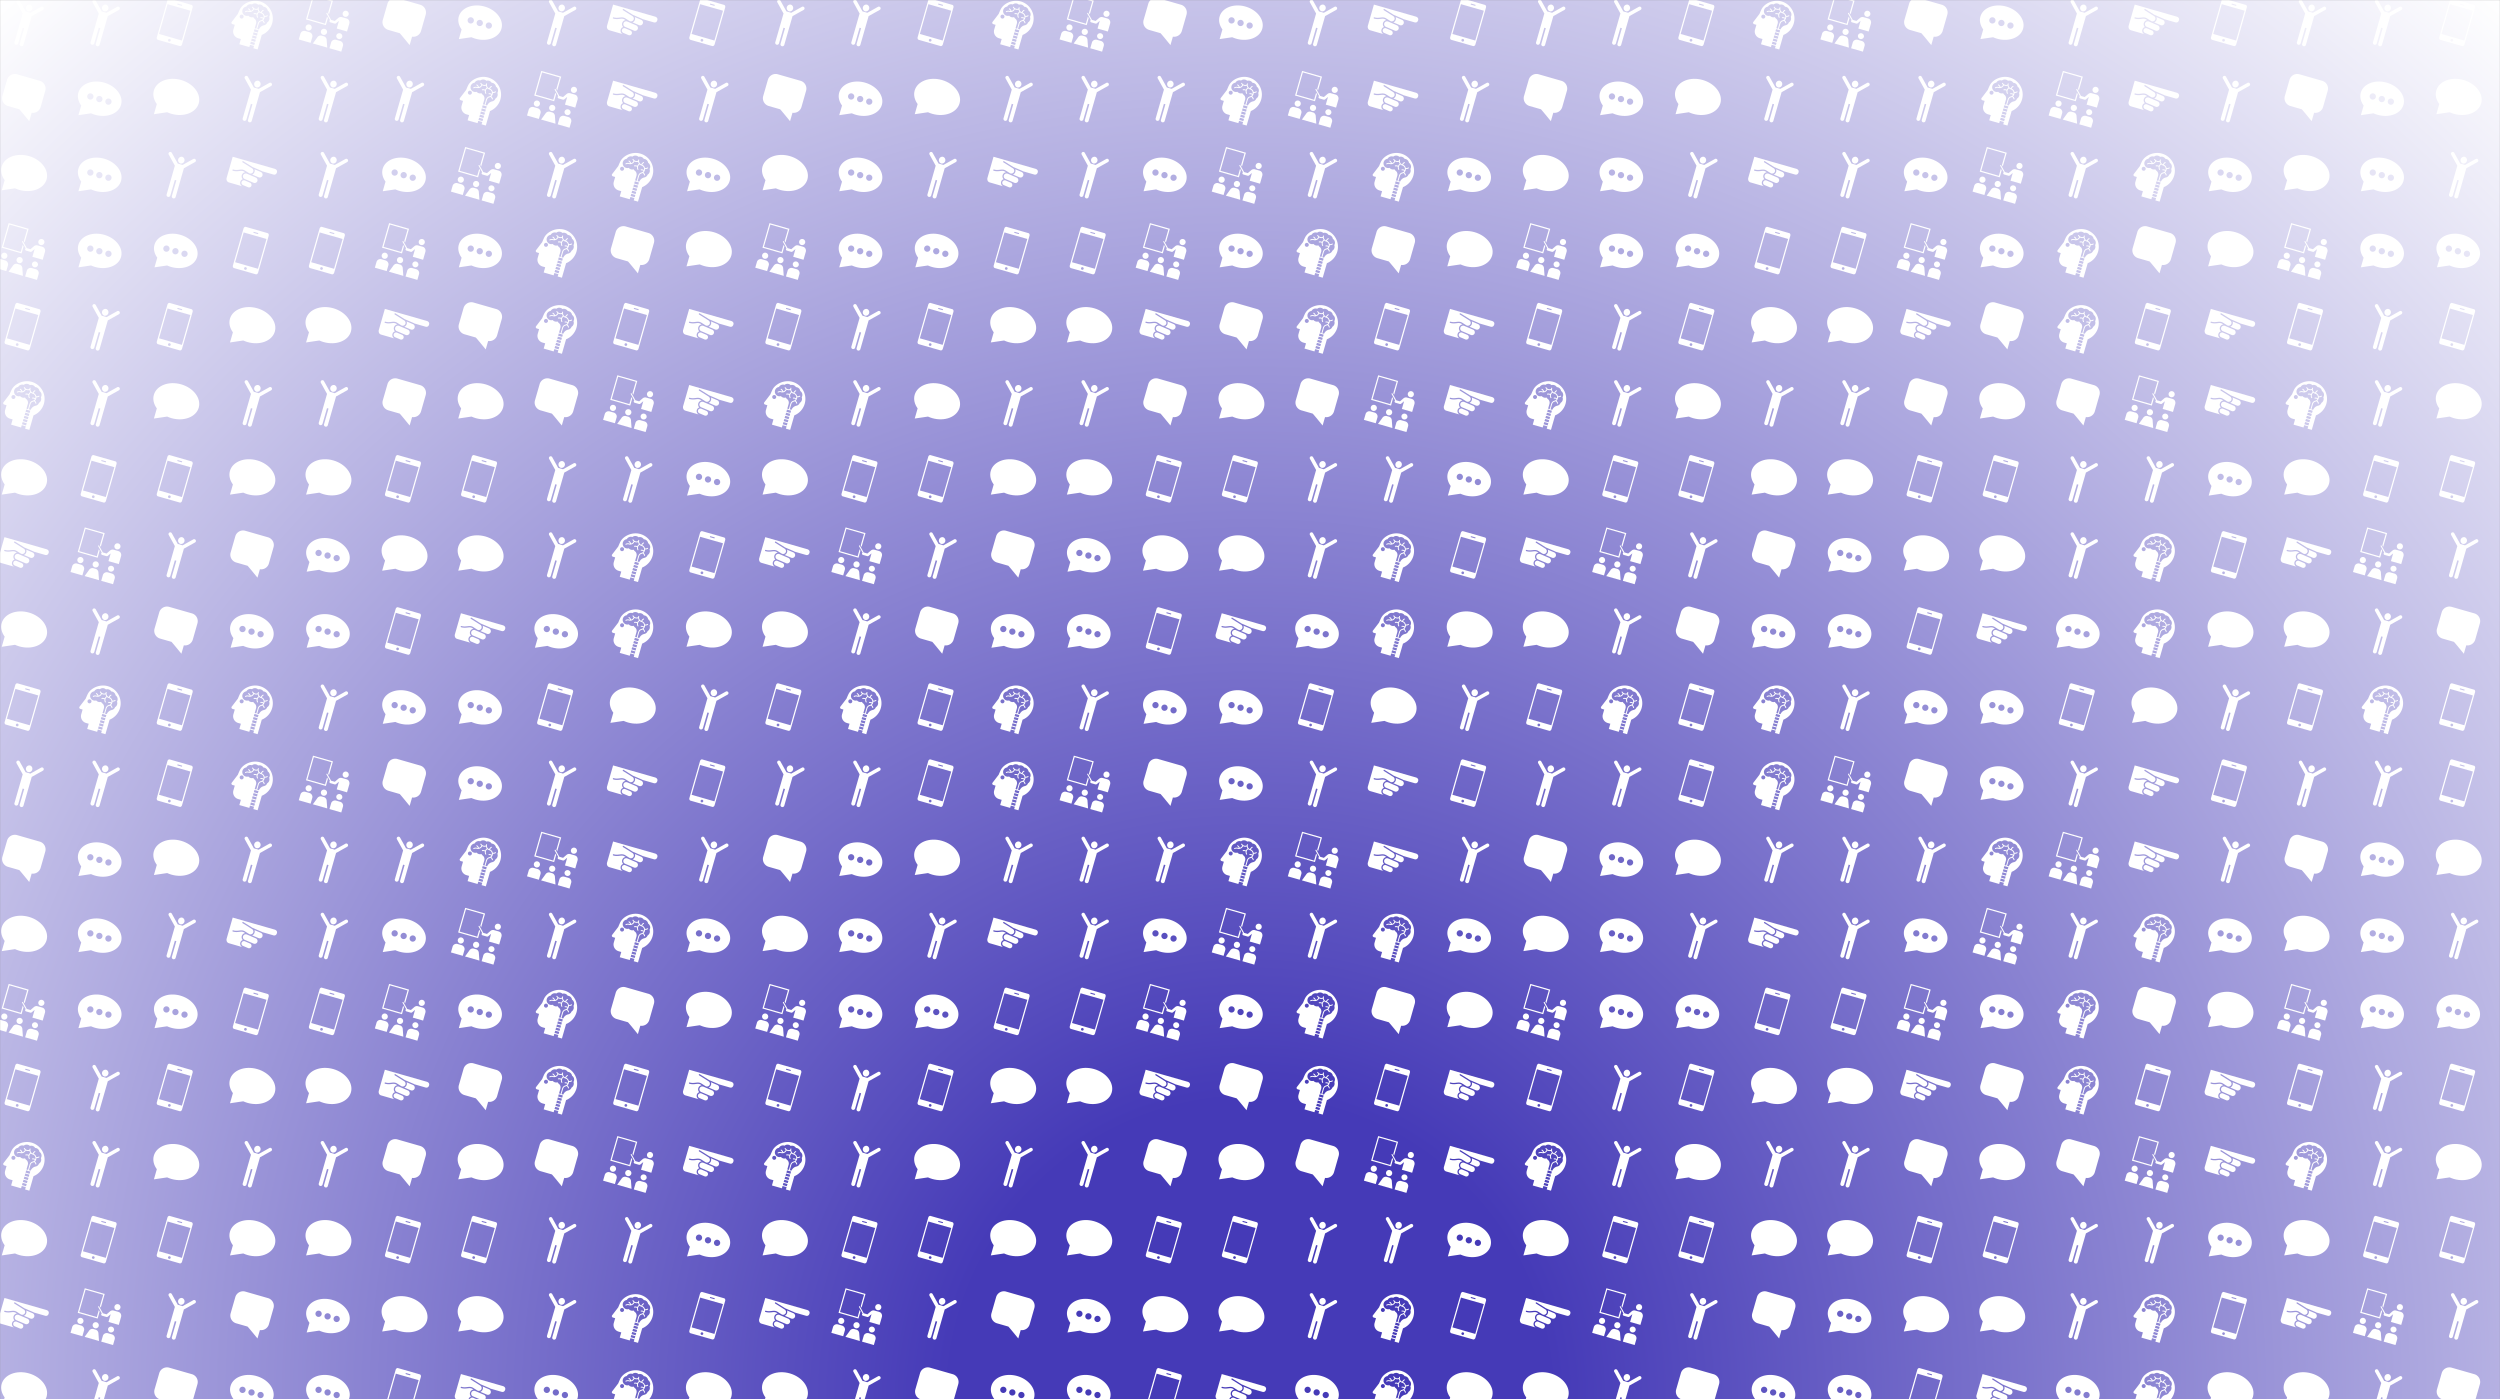<svg xmlns="http://www.w3.org/2000/svg" version="1.1" xmlns:xlink="http://www.w3.org/1999/xlink" xmlns:svgjs="http://svgjs.com/svgjs" width="1965" height="1100" preserveAspectRatio="none" viewBox="0 0 1965 1100"><rect x="0" y="0" width="1965" height="1100" fill="#808080" stroke="none"/><g mask="url(&quot;#SvgjsMask8181&quot;)" fill="none"><rect width="1965" height="1100" x="0" y="0" fill="url(#SvgjsRadialGradient8182)"></rect><use xlink:href="#SvgjsG8191" transform="translate(0, 0)" fill="rgba(255, 255, 255, 1)"></use><use xlink:href="#SvgjsG8191" transform="translate(0, 598)" fill="rgba(255, 255, 255, 1)"></use><use xlink:href="#SvgjsG8191" transform="translate(598, 0)" fill="rgba(255, 255, 255, 1)"></use><use xlink:href="#SvgjsG8191" transform="translate(598, 598)" fill="rgba(255, 255, 255, 1)"></use><use xlink:href="#SvgjsG8191" transform="translate(1196, 0)" fill="rgba(255, 255, 255, 1)"></use><use xlink:href="#SvgjsG8191" transform="translate(1196, 598)" fill="rgba(255, 255, 255, 1)"></use><use xlink:href="#SvgjsG8191" transform="translate(1794, 0)" fill="rgba(255, 255, 255, 1)"></use><use xlink:href="#SvgjsG8191" transform="translate(1794, 598)" fill="rgba(255, 255, 255, 1)"></use></g><defs><mask id="SvgjsMask8181"><rect width="1965" height="1100" fill="#ffffff"></rect></mask><radialGradient cx="50%" cy="100%" r="1474.89" gradientUnits="userSpaceOnUse" id="SvgjsRadialGradient8182"><stop stop-color="rgba(69, 58, 183, 1)" offset="0.16"></stop><stop stop-color="rgba(255, 255, 255, 1)" offset="1"></stop></radialGradient><g id="SvgjsG8189"><path d="M0.26 10.35C-0.82 10.04-0.57 8.86-0.57 8.86L1.52 1.57l14.31 4.1S16.92 5.93 16.63 6.92c-0.3 1.04-1.21 0.72-1.21 0.72L11.6 6.54a1.37 1.37 0 0 0-0.28-0.16L8.31 5.09l-3.17-1.99a0.22 0.22 0 0 0-0.3 0.07c-0.06 0.1-0.03 0.24 0.07 0.31l3.23 2.02a0.98 0.98 0 0 1 0.44 0.62 0.97 0.97 0 0 1-0.13 0.74 0.97 0.97 0 0 1-0.61 0.43 0.98 0.98 0 0 1-0.74-0.12c0 0 0 0 0 0L5.74 6.31c-0.7-0.46-1.34-0.38-2.03-0.3-0.52 0.06-1.07 0.13-1.73-0.01a3.78 3.78 0 0 1-0.27-0.07 0.21 0.21 0 0 0-0.27 0.15c-0.03 0.11 0.03 0.24 0.15 0.27 0.88 0.25 1.57 0.17 2.18 0.1 0.65-0.08 1.16-0.14 1.73 0.23l0.29 0.18c-0.47 0.07-0.89 0.38-1.1 0.85-0.23 0.54-0.1 1.14 0.28 1.53a1.29 1.29 0 0 0-0.79 0.72c-0.28 0.65 0.01 1.45 0.67 1.71L0.26 10.35z" fill-rule="evenodd"></path><path d="M11.66 8.07c-0.21 0.5-0.79 0.73-1.29 0.52l-2.21-0.94a1.4 1.4 0 0 0 0.66-0.56 1.41 1.41 0 0 0 0.13-1.25l2.2 0.94a0.99 0.99 0 0 1 0.51 1.29M9.93 9.95a0.98 0.98 0 0 1-0.54 0.52 0.98 0.98 0 0 1-0.75-0.01L5.61 9.17a0.98 0.98 0 0 1-0.52-1.29 0.98 0.98 0 0 1 0.54-0.53 0.98 0.98 0 0 1 0.76 0.01l3.02 1.3a0.99 0.99 0 0 1 0.52 1.29M7.89 11.55a0.85 0.85 0 0 1-1.12 0.44l-1.74-0.74a0.85 0.85 0 0 1-0.45-1.12 0.85 0.85 0 0 1 1.12-0.45l1.74 0.75a0.85 0.85 0 0 1 0.48 1.01c-0.01 0.04-0.02 0.07-0.03 0.11" fill-rule="evenodd"></path></g><g id="SvgjsG8185"><path d="M9.91 1.34C5.67 0.13 1.5 1.73 0.58 4.92c-0.45 1.56-0.03 3.22 1.01 4.64l-0.99 3.47 4.53-0.67c0.46 0.21 0.95 0.39 1.46 0.54 4.24 1.21 8.41-0.39 9.33-3.58C16.83 6.13 14.14 2.56 9.91 1.34z" fill-rule="evenodd"></path></g><g id="SvgjsG8188"><path d="M10.83 0.49C8.19-0.27 5.17 1.02 4.04 3.06 3.79 3.52 3.29 4.75 3.29 4.75L1.2 7.48A0.47 0.47 0 0 0 1.11 7.65a0.49 0.49 0 0 0 0.34 0.6l0.78 0.23-0.47 1.63c-0.36 1.27 0.37 2.6 1.64 2.96l0.91 0.26L3.8 15.12l3.4 0.97 0.23-0.79 1.38 0.39L8.58 16.49l1.45 0.41L11.45 11.95c1.66-0.68 3.01-2.09 3.55-3.95C15.92 4.78 14.06 1.42 10.83 0.49zM4.4 6.33a0.68 0.68 0 0 1-0.47-0.84c0.1-0.36 0.48-0.57 0.84-0.47a0.68 0.68 0 0 1 0.47 0.84c-0.1 0.36-0.48 0.57-0.84 0.47z m3.94 5.77l1.39 0.4-0.22 0.75-1.38-0.4 0.21-0.75z m0.31-1.06l1.38 0.39-0.21 0.75-1.38-0.4L8.65 11.04z m-0.61 2.13l1.38 0.39-0.21 0.75-1.39-0.4 0.22-0.74z m-0.31 1.06l1.39 0.4-0.22 0.75-1.38-0.4L7.73 14.23z m1.23-4.26l1.39 0.4c-0.02 0.05-0.04 0.11-0.06 0.16l-0.17 0.59-1.38-0.4L8.95 9.97z m5.06-3.21a1.56 1.56 0 0 1-0.7 0.91c-0.21 0.56-0.7 0.93-1.27 1l0 0.01c-0.71 0.18-1.26 0.69-1.58 1.38L9.9 9.9l0.49-1.7c0.16-0.53 0.42-0.82 0.83-0.92a1.91 1.91 0 0 0 0.41-0.16 1.23 1.23 0 0 1 0.48 0.72c0.02 0.06 0.06 0.1 0.12 0.12 0.03 0.01 0.05 0.01 0.08 0a0.16 0.16 0 0 0 0.12-0.2l0 0a1.56 1.56 0 0 0-0.51-0.83c0.21-0.18 0.36-0.42 0.45-0.74 0 0 0 0 0.01 0 0.04-0.14 0.06-0.29 0.06-0.43a1.57 1.57 0 0 0 0.97-0.23 0.16 0.16 0 0 0 0.05-0.23 0.16 0.16 0 0 0-0.23-0.05 1.25 1.25 0 0 1-0.83 0.17c-0.11-0.49-0.45-0.92-0.94-1.12a1.24 1.24 0 0 1 0.54-0.6 0.17 0.17 0 0 0 0.07-0.22 0.17 0.17 0 0 0-0.23-0.07 1.57 1.57 0 0 0-0.69 0.78 1.24 1.24 0 0 1-0.71-1.49c0.02-0.09-0.03-0.18-0.11-0.2-0.09-0.03-0.18 0.03-0.2 0.11-0.03 0.1-0.05 0.2-0.06 0.31a1.24 1.24 0 0 1-1.25-0.12s0 0 0 0a1.23 1.23 0 0 1-0.36-0.41c-0.04-0.08-0.14-0.11-0.22-0.06-0.08 0.04-0.11 0.14-0.07 0.22a1.59 1.59 0 0 0 0.35 0.43c-0.15 0.39-0.47 0.66-0.84 0.76a1.58 1.58 0 0 0-0.64-0.84 0.17 0.17 0 0 0-0.23 0.04c-0.05 0.08-0.03 0.18 0.05 0.23a1.25 1.25 0 0 1 0.48 0.61 1.22 1.22 0 0 1-0.32-0.05l-0.02 0a1.57 1.57 0 0 0-1.17 0.12 0.16 0.16 0 0 0-0.07 0.23 0.16 0.16 0 0 0 0.22 0.06 1.24 1.24 0 0 1 0.93-0.1l0.02 0.01c0.76 0.22 1.56-0.17 1.87-0.88 0.1 0.05 0.21 0.1 0.32 0.13A1.57 1.57 0 0 0 10.08 3.27a1.56 1.56 0 0 0 0.28 0.69 1.56 1.56 0 0 0-0.56 0.69 1.62 1.62 0 0 0-0.24-0.09 1.56 1.56 0 0 0-0.76-0.03c-0.09 0.02-0.15 0.11-0.12 0.2 0.01 0.06 0.06 0.11 0.11 0.12a0.14 0.14 0 0 0 0.08 0.01 1.25 1.25 0 0 1 0.6 0.02c0.08 0.02 0.16 0.06 0.24 0.09a1.58 1.58 0 0 0 0.16 1.01c0.02 0.04 0.06 0.07 0.1 0.08 0.04 0.01 0.08 0.01 0.12-0.02 0.08-0.04 0.11-0.14 0.07-0.22l0 0a1.25 1.25 0 0 1-0.11-0.89c0 0 0-0.01 0.01-0.01l0-0.02a1.24 1.24 0 0 1 0.51-0.7 1.57 1.57 0 0 0 0.63 0.36s0 0 0 0l0.01 0a1.24 1.24 0 0 1 0.85 1.53 1.57 1.57 0 0 0-0.37-0.16c-0.19-0.05-0.39-0.07-0.6-0.05a0.16 0.16 0 0 0-0.14 0.18c0.01 0.09 0.09 0.16 0.18 0.15a1.25 1.25 0 0 1 0.47 0.04c0.12 0.03 0.23 0.09 0.33 0.15a0.95 0.95 0 0 1-0.36 0.38 0.14 0.14 0 0 0-0.03 0.02c-0.12 0.06-0.25 0.11-0.41 0.16-0.54 0.14-0.89 0.56-1.06 1.15L9.59 9.81l-0.54-0.16L9.51 8.04c0.17-0.59-0.04-1.26-0.45-1.59-0.2-0.15-0.39-0.36-0.51-0.6a1.56 1.56 0 0 1-0.92 0.01 1.56 1.56 0 0 1-0.76-0.5 1.58 1.58 0 0 1-0.91 0.01c-0.85-0.24-1.34-1.13-1.1-1.97 0.18-0.63 0.72-1.07 1.34-1.14 0.34-0.63 1.09-0.97 1.81-0.77 0.04 0.01 0.07 0.02 0.1 0.04a1.57 1.57 0 0 1 1.44-0.3c0.26 0.07 0.48 0.21 0.65 0.38a1.56 1.56 0 0 1 1.81 0.68 1.55 1.55 0 0 1 0.36 0.06c0.61 0.17 1.03 0.69 1.12 1.28 0.56 0.36 0.85 1.07 0.65 1.75a1.58 1.58 0 0 1-0.16 0.38 1.56 1.56 0 0 1 0.04 1z"></path></g><g id="SvgjsG8183"><path d="M9.63 3.87a1.19 1.19 0 0 0 0.66-2.28 1.19 1.19 0 0 0-0.66 2.28"></path><path d="M10.41 4.37l-1.66-0.48L6.72 0.24A0.6 0.6 0 0 0 5.91-0.01a0.6 0.6 0 0 0-0.26 0.81l2.11 3.82-2.82 9.83a0.66 0.66 0 0 0 1.28 0.37L7.75 9.48l0.52 0.15-1.53 5.34c-0.1 0.36 0.11 0.73 0.46 0.82 0.35 0.1 0.72-0.11 0.82-0.46L10.84 5.5 14.65 3.38a0.6 0.6 0 0 0 0.22-0.82 0.6 0.6 0 0 0-0.83-0.22L10.41 4.36z"></path></g><g id="SvgjsG8186"><path d="M1.19 10.41a1.05 1.05 0 1 1 0.58-2.02 1.05 1.05 0 0 1-0.58 2.02zM-1.9 13.48L-1.33 11.51c0.2-0.71 0.96-1.12 1.67-0.92l1.4 0.4c0.71 0.2 1.19 0.97 0.98 1.68L2.15 14.64-1.9 13.48z m13.58-0.16a1.05 1.05 0 0 0 1.29-0.72 1.05 1.05 0 0 0-2.01-0.58 1.05 1.05 0 0 0 0.72 1.3zM12.63 17.65L13.2 15.67c0.2-0.71-0.22-1.46-0.93-1.66l-1.39-0.4c-0.72-0.21-1.52 0.19-1.72 0.9L8.59 16.49l4.04 1.16z"></path><path d="M5.69 10.6a1.06 1.05 16 1 0 2.04 0.58 1.06 1.05 16 1 0-2.04-0.58"></path><path d="M2.91 14.86l1.43-1.96c0.64-1.03 1.57-0.72 1.57-0.72l0.8 0.23s0.95 0.23 0.94 1.44L7.83 16.27l-4.92-1.41z m4.46-6.26l0.68-2.4-0.28-0.51-0.69 2.4L1.07 6.36 3.25-1.25l6.02 1.72L8.14 4.38l0.29 0.51L9.78 0.19 2.97-1.76l-2.41 8.41 6.81 1.95z m6.48-2.87a1.05 1.05 0 0 1-0.72-1.3c0.16-0.56 0.74-0.88 1.3-0.72a1.05 1.05 0 0 1 0.71 1.3 1.05 1.05 0 0 1-1.29 0.71z"></path><path d="M8.6 7.09a0.44 0.44 0 0 0 0.31 0.55l1.39 0.4c0.16 0.05 0.39 0.04 0.52-0.07 0.43-0.36 0.88-0.74 1.01-0.85l-0.76 2.64 3.52 1.01L15.37 8.06c0.2-0.71-0.17-1.51-0.82-1.69-0.09 0.33-0.03 0.11 0-0.02L12.86 5.87a1.34 1.34 0 0 0-1.24 0.26l-1.2 1.03-1.27-0.37L7.87 4.48a0.18 0.18 0 0 0-0.24-0.07 0.18 0.18 0 0 0-0.07 0.25l1.21 2.19c-0.05 0.05-0.15 0.16-0.17 0.24z"></path></g><g id="SvgjsG8187"><path d="M10.15 13.85L2.35 11.61 5.27 1.43l7.8 2.23-2.92 10.19z m-4.33 0.36a0.46 0.46 0 1 1 0.26-0.87 0.46 0.46 0 0 1-0.26 0.87zM8.81 1.25l1.34 0.38c0.19 0.05 0.09 0.4-0.09 0.35l-1.35-0.39c-0.19-0.05-0.09-0.4 0.1-0.34zM13.45 1.67L6-0.47C5.68-0.56 5.33-0.3 5.21 0.12L1.6 12.69c-0.12 0.41 0.04 0.82 0.36 0.92l7.46 2.13c0.32 0.09 0.68-0.17 0.79-0.58L13.82 2.58c0.12-0.42-0.05-0.83-0.37-0.91z" fill-rule="evenodd"></path></g><g id="SvgjsG8190"><path d="M9.65 2.25C5.62 1.1 1.66 2.62 0.79 5.65c-0.43 1.48-0.03 3.05 0.96 4.41l-0.95 3.3 4.31-0.64c0.44 0.2 0.9 0.37 1.39 0.51 4.02 1.15 7.99-0.37 8.86-3.4 0.87-3.03-1.69-6.42-5.71-7.58zM4.68 8.02a1.07 1.07 0 1 1 0.58-2.05 1.07 1.07 0 0 1-0.58 2.05z m3.06 0.88a1.07 1.07 0 1 1 0.59-2.05 1.07 1.07 0 0 1-0.59 2.05z m3.02 0.86c-0.57-0.16-0.89-0.75-0.73-1.32s0.75-0.89 1.32-0.73 0.89 0.75 0.73 1.32a1.07 1.07 0 0 1-1.32 0.73z"></path></g><g id="SvgjsG8184"><path d="M2.72 10.23l3.87 1.11c0.32 0.28 2.95 3.53 3.4 4.07l0.83-2.88-0.02 0a2.76 2.76 0 0 0 3.09-1.97L15.47 5.03c0.42-1.47-0.42-3-1.9-3.42L5.83-0.61c-1.47-0.42-3 0.43-3.42 1.9l-1.59 5.52c-0.42 1.47 0.43 3 1.9 3.42z" fill-rule="evenodd"></path></g><g id="SvgjsG8191"><use xlink:href="#SvgjsG8183" transform="translate(0, 0) scale(2.3)" fill="rgba(255, 255, 255, 1)"></use><use xlink:href="#SvgjsG8184" transform="translate(0, 59.8) scale(2.3)" fill="rgba(255, 255, 255, 1)"></use><use xlink:href="#SvgjsG8185" transform="translate(0, 119.6) scale(2.3)" fill="rgba(255, 255, 255, 1)"></use><use xlink:href="#SvgjsG8186" transform="translate(0, 179.4) scale(2.3)" fill="rgba(255, 255, 255, 1)"></use><use xlink:href="#SvgjsG8187" transform="translate(0, 239.2) scale(2.3)" fill="rgba(255, 255, 255, 1)"></use><use xlink:href="#SvgjsG8188" transform="translate(0, 299) scale(2.3)" fill="rgba(255, 255, 255, 1)"></use><use xlink:href="#SvgjsG8185" transform="translate(0, 358.8) scale(2.3)" fill="rgba(255, 255, 255, 1)"></use><use xlink:href="#SvgjsG8189" transform="translate(0, 418.6) scale(2.3)" fill="rgba(255, 255, 255, 1)"></use><use xlink:href="#SvgjsG8185" transform="translate(0, 478.4) scale(2.3)" fill="rgba(255, 255, 255, 1)"></use><use xlink:href="#SvgjsG8187" transform="translate(0, 538.2) scale(2.3)" fill="rgba(255, 255, 255, 1)"></use><use xlink:href="#SvgjsG8183" transform="translate(59.8, 0) scale(2.3)" fill="rgba(255, 255, 255, 1)"></use><use xlink:href="#SvgjsG8190" transform="translate(59.8, 59.8) scale(2.3)" fill="rgba(255, 255, 255, 1)"></use><use xlink:href="#SvgjsG8190" transform="translate(59.8, 119.6) scale(2.3)" fill="rgba(255, 255, 255, 1)"></use><use xlink:href="#SvgjsG8190" transform="translate(59.8, 179.4) scale(2.3)" fill="rgba(255, 255, 255, 1)"></use><use xlink:href="#SvgjsG8183" transform="translate(59.8, 239.2) scale(2.3)" fill="rgba(255, 255, 255, 1)"></use><use xlink:href="#SvgjsG8183" transform="translate(59.8, 299) scale(2.3)" fill="rgba(255, 255, 255, 1)"></use><use xlink:href="#SvgjsG8187" transform="translate(59.8, 358.8) scale(2.3)" fill="rgba(255, 255, 255, 1)"></use><use xlink:href="#SvgjsG8186" transform="translate(59.8, 418.6) scale(2.3)" fill="rgba(255, 255, 255, 1)"></use><use xlink:href="#SvgjsG8183" transform="translate(59.8, 478.4) scale(2.3)" fill="rgba(255, 255, 255, 1)"></use><use xlink:href="#SvgjsG8188" transform="translate(59.8, 538.2) scale(2.3)" fill="rgba(255, 255, 255, 1)"></use><use xlink:href="#SvgjsG8187" transform="translate(119.6, 0) scale(2.3)" fill="rgba(255, 255, 255, 1)"></use><use xlink:href="#SvgjsG8185" transform="translate(119.6, 59.8) scale(2.3)" fill="rgba(255, 255, 255, 1)"></use><use xlink:href="#SvgjsG8183" transform="translate(119.6, 119.6) scale(2.3)" fill="rgba(255, 255, 255, 1)"></use><use xlink:href="#SvgjsG8190" transform="translate(119.6, 179.4) scale(2.3)" fill="rgba(255, 255, 255, 1)"></use><use xlink:href="#SvgjsG8187" transform="translate(119.6, 239.2) scale(2.3)" fill="rgba(255, 255, 255, 1)"></use><use xlink:href="#SvgjsG8185" transform="translate(119.6, 299) scale(2.3)" fill="rgba(255, 255, 255, 1)"></use><use xlink:href="#SvgjsG8187" transform="translate(119.6, 358.8) scale(2.3)" fill="rgba(255, 255, 255, 1)"></use><use xlink:href="#SvgjsG8183" transform="translate(119.6, 418.6) scale(2.3)" fill="rgba(255, 255, 255, 1)"></use><use xlink:href="#SvgjsG8184" transform="translate(119.6, 478.4) scale(2.3)" fill="rgba(255, 255, 255, 1)"></use><use xlink:href="#SvgjsG8187" transform="translate(119.6, 538.2) scale(2.3)" fill="rgba(255, 255, 255, 1)"></use><use xlink:href="#SvgjsG8188" transform="translate(179.4, 0) scale(2.3)" fill="rgba(255, 255, 255, 1)"></use><use xlink:href="#SvgjsG8183" transform="translate(179.4, 59.8) scale(2.3)" fill="rgba(255, 255, 255, 1)"></use><use xlink:href="#SvgjsG8189" transform="translate(179.4, 119.6) scale(2.3)" fill="rgba(255, 255, 255, 1)"></use><use xlink:href="#SvgjsG8187" transform="translate(179.4, 179.4) scale(2.3)" fill="rgba(255, 255, 255, 1)"></use><use xlink:href="#SvgjsG8185" transform="translate(179.4, 239.2) scale(2.3)" fill="rgba(255, 255, 255, 1)"></use><use xlink:href="#SvgjsG8183" transform="translate(179.4, 299) scale(2.3)" fill="rgba(255, 255, 255, 1)"></use><use xlink:href="#SvgjsG8185" transform="translate(179.4, 358.8) scale(2.3)" fill="rgba(255, 255, 255, 1)"></use><use xlink:href="#SvgjsG8184" transform="translate(179.4, 418.6) scale(2.3)" fill="rgba(255, 255, 255, 1)"></use><use xlink:href="#SvgjsG8190" transform="translate(179.4, 478.4) scale(2.3)" fill="rgba(255, 255, 255, 1)"></use><use xlink:href="#SvgjsG8188" transform="translate(179.4, 538.2) scale(2.3)" fill="rgba(255, 255, 255, 1)"></use><use xlink:href="#SvgjsG8186" transform="translate(239.2, 0) scale(2.3)" fill="rgba(255, 255, 255, 1)"></use><use xlink:href="#SvgjsG8183" transform="translate(239.2, 59.8) scale(2.3)" fill="rgba(255, 255, 255, 1)"></use><use xlink:href="#SvgjsG8183" transform="translate(239.2, 119.6) scale(2.3)" fill="rgba(255, 255, 255, 1)"></use><use xlink:href="#SvgjsG8187" transform="translate(239.2, 179.4) scale(2.3)" fill="rgba(255, 255, 255, 1)"></use><use xlink:href="#SvgjsG8185" transform="translate(239.2, 239.2) scale(2.3)" fill="rgba(255, 255, 255, 1)"></use><use xlink:href="#SvgjsG8183" transform="translate(239.2, 299) scale(2.3)" fill="rgba(255, 255, 255, 1)"></use><use xlink:href="#SvgjsG8185" transform="translate(239.2, 358.8) scale(2.3)" fill="rgba(255, 255, 255, 1)"></use><use xlink:href="#SvgjsG8190" transform="translate(239.2, 418.6) scale(2.3)" fill="rgba(255, 255, 255, 1)"></use><use xlink:href="#SvgjsG8190" transform="translate(239.2, 478.4) scale(2.3)" fill="rgba(255, 255, 255, 1)"></use><use xlink:href="#SvgjsG8183" transform="translate(239.2, 538.2) scale(2.3)" fill="rgba(255, 255, 255, 1)"></use><use xlink:href="#SvgjsG8184" transform="translate(299, 0) scale(2.3)" fill="rgba(255, 255, 255, 1)"></use><use xlink:href="#SvgjsG8183" transform="translate(299, 59.8) scale(2.3)" fill="rgba(255, 255, 255, 1)"></use><use xlink:href="#SvgjsG8190" transform="translate(299, 119.6) scale(2.3)" fill="rgba(255, 255, 255, 1)"></use><use xlink:href="#SvgjsG8186" transform="translate(299, 179.4) scale(2.3)" fill="rgba(255, 255, 255, 1)"></use><use xlink:href="#SvgjsG8189" transform="translate(299, 239.2) scale(2.3)" fill="rgba(255, 255, 255, 1)"></use><use xlink:href="#SvgjsG8184" transform="translate(299, 299) scale(2.3)" fill="rgba(255, 255, 255, 1)"></use><use xlink:href="#SvgjsG8187" transform="translate(299, 358.8) scale(2.3)" fill="rgba(255, 255, 255, 1)"></use><use xlink:href="#SvgjsG8185" transform="translate(299, 418.6) scale(2.3)" fill="rgba(255, 255, 255, 1)"></use><use xlink:href="#SvgjsG8187" transform="translate(299, 478.4) scale(2.3)" fill="rgba(255, 255, 255, 1)"></use><use xlink:href="#SvgjsG8190" transform="translate(299, 538.2) scale(2.3)" fill="rgba(255, 255, 255, 1)"></use><use xlink:href="#SvgjsG8190" transform="translate(358.8, 0) scale(2.3)" fill="rgba(255, 255, 255, 1)"></use><use xlink:href="#SvgjsG8188" transform="translate(358.8, 59.8) scale(2.3)" fill="rgba(255, 255, 255, 1)"></use><use xlink:href="#SvgjsG8186" transform="translate(358.8, 119.6) scale(2.3)" fill="rgba(255, 255, 255, 1)"></use><use xlink:href="#SvgjsG8190" transform="translate(358.8, 179.4) scale(2.3)" fill="rgba(255, 255, 255, 1)"></use><use xlink:href="#SvgjsG8184" transform="translate(358.8, 239.2) scale(2.3)" fill="rgba(255, 255, 255, 1)"></use><use xlink:href="#SvgjsG8185" transform="translate(358.8, 299) scale(2.3)" fill="rgba(255, 255, 255, 1)"></use><use xlink:href="#SvgjsG8187" transform="translate(358.8, 358.8) scale(2.3)" fill="rgba(255, 255, 255, 1)"></use><use xlink:href="#SvgjsG8185" transform="translate(358.8, 418.6) scale(2.3)" fill="rgba(255, 255, 255, 1)"></use><use xlink:href="#SvgjsG8189" transform="translate(358.8, 478.4) scale(2.3)" fill="rgba(255, 255, 255, 1)"></use><use xlink:href="#SvgjsG8190" transform="translate(358.8, 538.2) scale(2.3)" fill="rgba(255, 255, 255, 1)"></use><use xlink:href="#SvgjsG8183" transform="translate(418.6, 0) scale(2.3)" fill="rgba(255, 255, 255, 1)"></use><use xlink:href="#SvgjsG8186" transform="translate(418.6, 59.8) scale(2.3)" fill="rgba(255, 255, 255, 1)"></use><use xlink:href="#SvgjsG8183" transform="translate(418.6, 119.6) scale(2.3)" fill="rgba(255, 255, 255, 1)"></use><use xlink:href="#SvgjsG8188" transform="translate(418.6, 179.4) scale(2.3)" fill="rgba(255, 255, 255, 1)"></use><use xlink:href="#SvgjsG8188" transform="translate(418.6, 239.2) scale(2.3)" fill="rgba(255, 255, 255, 1)"></use><use xlink:href="#SvgjsG8184" transform="translate(418.6, 299) scale(2.3)" fill="rgba(255, 255, 255, 1)"></use><use xlink:href="#SvgjsG8183" transform="translate(418.6, 358.8) scale(2.3)" fill="rgba(255, 255, 255, 1)"></use><use xlink:href="#SvgjsG8183" transform="translate(418.6, 418.6) scale(2.3)" fill="rgba(255, 255, 255, 1)"></use><use xlink:href="#SvgjsG8190" transform="translate(418.6, 478.4) scale(2.3)" fill="rgba(255, 255, 255, 1)"></use><use xlink:href="#SvgjsG8187" transform="translate(418.6, 538.2) scale(2.3)" fill="rgba(255, 255, 255, 1)"></use><use xlink:href="#SvgjsG8189" transform="translate(478.4, 0) scale(2.3)" fill="rgba(255, 255, 255, 1)"></use><use xlink:href="#SvgjsG8189" transform="translate(478.4, 59.8) scale(2.3)" fill="rgba(255, 255, 255, 1)"></use><use xlink:href="#SvgjsG8188" transform="translate(478.4, 119.6) scale(2.3)" fill="rgba(255, 255, 255, 1)"></use><use xlink:href="#SvgjsG8184" transform="translate(478.4, 179.4) scale(2.3)" fill="rgba(255, 255, 255, 1)"></use><use xlink:href="#SvgjsG8187" transform="translate(478.4, 239.2) scale(2.3)" fill="rgba(255, 255, 255, 1)"></use><use xlink:href="#SvgjsG8186" transform="translate(478.4, 299) scale(2.3)" fill="rgba(255, 255, 255, 1)"></use><use xlink:href="#SvgjsG8183" transform="translate(478.4, 358.8) scale(2.3)" fill="rgba(255, 255, 255, 1)"></use><use xlink:href="#SvgjsG8188" transform="translate(478.4, 418.6) scale(2.3)" fill="rgba(255, 255, 255, 1)"></use><use xlink:href="#SvgjsG8188" transform="translate(478.4, 478.4) scale(2.3)" fill="rgba(255, 255, 255, 1)"></use><use xlink:href="#SvgjsG8185" transform="translate(478.4, 538.2) scale(2.3)" fill="rgba(255, 255, 255, 1)"></use><use xlink:href="#SvgjsG8187" transform="translate(538.2, 0) scale(2.3)" fill="rgba(255, 255, 255, 1)"></use><use xlink:href="#SvgjsG8183" transform="translate(538.2, 59.8) scale(2.3)" fill="rgba(255, 255, 255, 1)"></use><use xlink:href="#SvgjsG8190" transform="translate(538.2, 119.6) scale(2.3)" fill="rgba(255, 255, 255, 1)"></use><use xlink:href="#SvgjsG8185" transform="translate(538.2, 179.4) scale(2.3)" fill="rgba(255, 255, 255, 1)"></use><use xlink:href="#SvgjsG8189" transform="translate(538.2, 239.2) scale(2.3)" fill="rgba(255, 255, 255, 1)"></use><use xlink:href="#SvgjsG8189" transform="translate(538.2, 299) scale(2.3)" fill="rgba(255, 255, 255, 1)"></use><use xlink:href="#SvgjsG8190" transform="translate(538.2, 358.8) scale(2.3)" fill="rgba(255, 255, 255, 1)"></use><use xlink:href="#SvgjsG8187" transform="translate(538.2, 418.6) scale(2.3)" fill="rgba(255, 255, 255, 1)"></use><use xlink:href="#SvgjsG8185" transform="translate(538.2, 478.4) scale(2.3)" fill="rgba(255, 255, 255, 1)"></use><use xlink:href="#SvgjsG8183" transform="translate(538.2, 538.2) scale(2.3)" fill="rgba(255, 255, 255, 1)"></use></g></defs></svg>